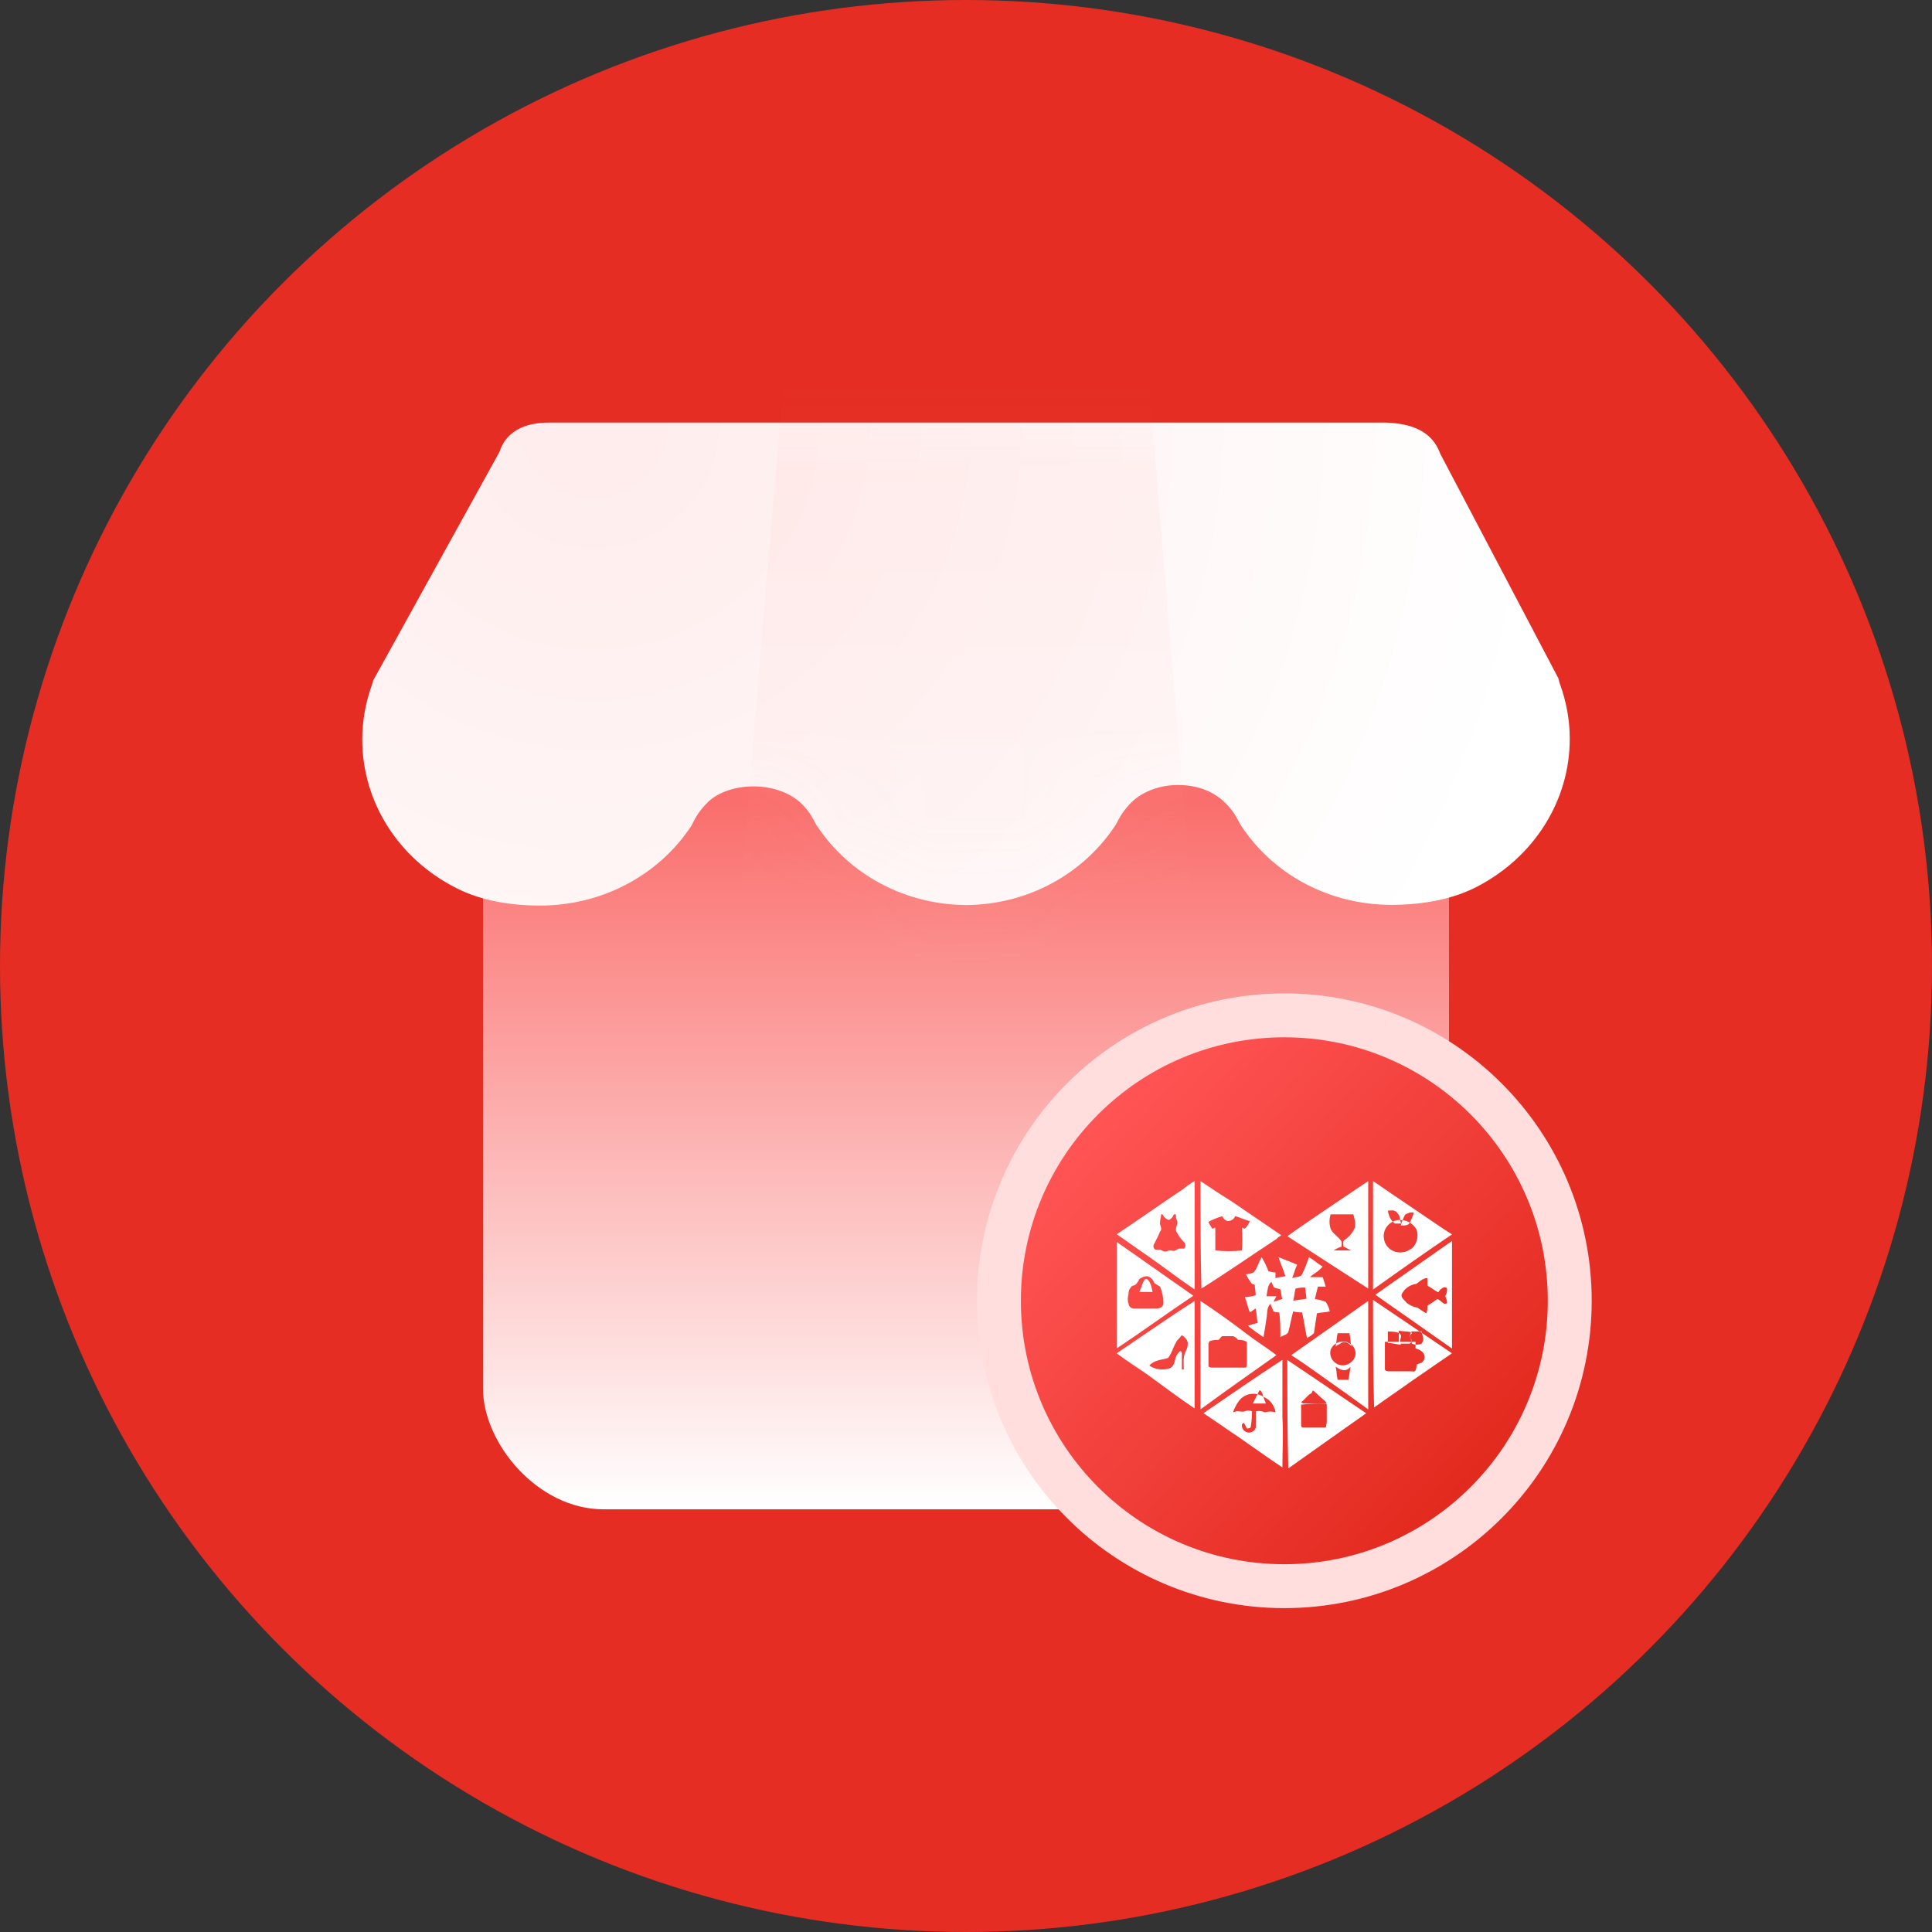 <?xml version="1.0" encoding="UTF-8"?>
<svg width="22px" height="22px" viewBox="0 0 22 22" version="1.1" xmlns="http://www.w3.org/2000/svg" xmlns:xlink="http://www.w3.org/1999/xlink">
    <rect x="0" y="0" width="22" height="22" fill="#333333" stroke="none"/>
    <title>icon/common/dp_pdd</title>
    <defs>
        <circle id="path-1" cx="11" cy="11" r="11"></circle>
        <linearGradient x1="50%" y1="16.494%" x2="50%" y2="100%" id="linearGradient-3">
            <stop stop-color="#FA6F6D" offset="0%"></stop>
            <stop stop-color="#FFFFFF" offset="100%"></stop>
        </linearGradient>
        <linearGradient x1="13.126%" y1="17.244%" x2="85.423%" y2="83.736%" id="linearGradient-4">
            <stop stop-color="#FF5454" offset="0%"></stop>
            <stop stop-color="#E32A1F" offset="100%"></stop>
        </linearGradient>
        <radialGradient cx="18.965%" cy="0%" fx="18.965%" fy="0%" r="199.108%" gradientTransform="translate(0.19,0),scale(0.4,1),rotate(30.148),translate(-0.19,-0)" id="radialGradient-5">
            <stop stop-color="#FFECEC" offset="0%"></stop>
            <stop stop-color="#FFFFFF" offset="100%"></stop>
        </radialGradient>
        <path d="M12.694,5.285 C12.432,5.421 12.104,5.49 11.724,5.492 C11.018,5.492 10.375,5.154 10,4.579 C9.973,4.525 9.929,4.435 9.845,4.349 C9.75,4.247 9.576,4.127 9.29,4.127 C9.059,4.127 8.85,4.217 8.732,4.353 C8.654,4.437 8.611,4.519 8.58,4.58 C8.209,5.147 7.572,5.489 6.88,5.494 C6.181,5.49 5.541,5.149 5.168,4.578 C5.142,4.527 5.099,4.442 5.031,4.37 C4.759,4.063 4.149,4.079 3.912,4.347 C3.824,4.437 3.779,4.528 3.749,4.59 C3.375,5.158 2.731,5.498 2.029,5.5 C1.655,5.5 1.335,5.434 1.076,5.303 C0.412,4.97 0.001,4.321 0,3.611 C0,3.401 0.037,3.19 0.111,2.984 C0.116,2.969 0.121,2.953 0.125,2.936 L1.563,0.333 C1.592,0.25 1.682,0 2.129,0 L11.662,0 C11.846,0.01 12.162,0.041 12.275,0.354 L13.621,2.913 C13.626,2.936 13.632,2.958 13.638,2.976 C13.713,3.182 13.75,3.392 13.75,3.6 C13.751,4.302 13.346,4.947 12.694,5.285 Z" id="path-6"></path>
        <linearGradient x1="50%" y1="16.494%" x2="50%" y2="100%" id="linearGradient-8">
            <stop stop-color="#FA6F6D" offset="0%"></stop>
            <stop stop-color="#FFFFFF" offset="100%"></stop>
        </linearGradient>
    </defs>
    <g id="icon/common/dp_pdd" stroke="none" stroke-width="1" fill="none" fill-rule="evenodd">
        <g id="10图标/icon/common/jingdong">
            <mask id="mask-2" fill="white">
                <use xlink:href="#path-1"></use>
            </mask>
            <use id="蒙版" fill="#E52D23" xlink:href="#path-1"></use>
            <g id="编组" mask="url(#mask-2)">
                <g transform="translate(4.125, 4.812)">
                    <rect id="矩形" stroke="none" fill="url(#linearGradient-3)" fill-rule="nonzero" x="1.375" y="2.75" width="11" height="9.625" rx="1.375"></rect>
                    <circle id="椭圆形" stroke="#FFDEDD" stroke-width="1.4" fill="none" cx="10.5" cy="10" r="2.8"></circle>
                    <g id="icon/logo/jingdong1" stroke="none" stroke-width="1" fill="none" fill-rule="evenodd" transform="translate(7.5, 7)">
                        <circle id="椭圆形" fill="url(#linearGradient-4)" cx="3" cy="3" r="3"></circle>
                        <path d="M1.855,1.723 C1.893,1.691 1.934,1.662 1.978,1.636 L1.978,2.871 C1.787,2.742 1.608,2.601 1.417,2.47 C1.305,2.394 1.204,2.319 1.092,2.243 C1.35,2.07 1.597,1.896 1.855,1.723 L1.855,1.723 Z M1.597,2.016 C1.597,2.048 1.585,2.07 1.585,2.102 C1.573,2.135 1.619,2.178 1.585,2.211 C1.563,2.265 1.54,2.308 1.518,2.352 C1.506,2.368 1.506,2.39 1.518,2.406 C1.529,2.427 1.563,2.417 1.585,2.417 C1.607,2.428 1.619,2.439 1.641,2.439 C1.664,2.439 1.675,2.427 1.698,2.427 C1.72,2.427 1.742,2.439 1.754,2.427 C1.765,2.427 1.776,2.416 1.799,2.406 L1.855,2.406 C1.877,2.395 1.877,2.363 1.866,2.341 C1.83,2.306 1.8,2.266 1.776,2.222 C1.742,2.179 1.799,2.124 1.776,2.081 C1.765,2.07 1.765,2.037 1.765,2.016 L1.742,2.016 C1.733,2.044 1.713,2.067 1.686,2.081 C1.657,2.072 1.633,2.052 1.619,2.026 C1.619,2.015 1.607,2.015 1.597,2.015 L1.597,2.016 L1.597,2.016 Z M2.045,1.637 C2.158,1.713 2.27,1.788 2.393,1.864 L2.966,2.254 C2.945,2.266 2.926,2.28 2.91,2.297 C2.629,2.481 2.349,2.677 2.056,2.861 C2.045,2.46 2.045,2.048 2.045,1.637 Z M2.135,2.103 C2.148,2.129 2.163,2.155 2.18,2.179 C2.192,2.179 2.202,2.167 2.214,2.167 L2.214,2.427 C2.315,2.438 2.416,2.438 2.517,2.427 C2.523,2.341 2.523,2.254 2.517,2.167 C2.529,2.167 2.54,2.179 2.551,2.179 C2.576,2.154 2.595,2.125 2.607,2.092 C2.551,2.081 2.495,2.049 2.439,2.037 C2.427,2.07 2.396,2.091 2.36,2.092 C2.326,2.092 2.304,2.059 2.293,2.037 C2.238,2.053 2.185,2.074 2.136,2.102 L2.135,2.103 L2.135,2.103 Z M3.034,2.265 C3.337,2.048 3.652,1.843 3.955,1.637 L3.955,2.861 C3.651,2.666 3.337,2.46 3.034,2.265 L3.034,2.265 Z M3.527,2.016 C3.51,2.069 3.51,2.126 3.527,2.179 C3.55,2.233 3.606,2.265 3.639,2.308 C3.662,2.33 3.651,2.363 3.651,2.384 C3.619,2.394 3.589,2.409 3.561,2.427 L3.764,2.427 C3.73,2.416 3.707,2.395 3.674,2.384 C3.674,2.363 3.662,2.32 3.685,2.308 C3.734,2.276 3.773,2.231 3.798,2.179 C3.82,2.124 3.798,2.07 3.786,2.016 L3.527,2.016 Z M4.011,1.637 L4.247,1.799 C4.437,1.929 4.617,2.048 4.808,2.179 L4.909,2.244 C4.606,2.449 4.314,2.655 4.01,2.872 L4.01,1.637 L4.011,1.637 Z M4.179,1.974 C4.189,2.041 4.22,2.096 4.26,2.121 L4.329,2.121 C4.317,2.084 4.317,2.029 4.294,2.011 C4.26,1.955 4.214,1.974 4.179,1.974 Z M4.375,2.02 C4.355,2.058 4.338,2.099 4.325,2.144 C4.358,2.144 4.408,2.144 4.424,2.118 C4.445,2.08 4.462,2.039 4.475,1.995 C4.441,1.99 4.407,1.999 4.375,2.02 Z M4.292,2.081 C4.188,2.097 4.117,2.192 4.134,2.292 C4.134,2.294 4.134,2.296 4.135,2.298 C4.15,2.392 4.238,2.458 4.336,2.449 C4.388,2.444 4.435,2.421 4.471,2.385 C4.515,2.329 4.528,2.256 4.505,2.189 C4.464,2.114 4.379,2.071 4.292,2.081 L4.292,2.081 Z M4.044,2.926 C4.336,2.72 4.617,2.525 4.909,2.319 L4.909,3.544 C4.617,3.338 4.336,3.142 4.044,2.937 C4.044,2.937 4.033,2.925 4.044,2.925 L4.044,2.926 L4.044,2.926 Z M4.505,2.807 C4.431,2.816 4.368,2.861 4.336,2.926 C4.325,2.969 4.37,2.991 4.393,3.024 C4.428,3.052 4.471,3.071 4.516,3.078 C4.549,3.102 4.582,3.124 4.618,3.143 C4.627,3.115 4.631,3.085 4.629,3.056 C4.668,3.033 4.706,3.008 4.741,2.98 C4.775,2.991 4.798,3.023 4.82,3.034 C4.832,3.034 4.854,3.034 4.854,3.023 C4.852,2.997 4.844,2.971 4.832,2.947 C4.846,2.924 4.853,2.898 4.854,2.871 C4.854,2.85 4.832,2.839 4.809,2.85 C4.785,2.862 4.766,2.881 4.753,2.904 C4.708,2.883 4.674,2.85 4.629,2.828 L4.629,2.742 C4.573,2.742 4.539,2.785 4.505,2.806 L4.505,2.807 L4.505,2.807 Z M1.091,2.33 C1.383,2.536 1.664,2.731 1.956,2.937 C1.967,2.937 1.956,2.948 1.956,2.948 C1.664,3.143 1.383,3.349 1.091,3.543 L1.091,2.33 Z M1.349,2.753 C1.34,2.772 1.329,2.79 1.315,2.807 C1.304,2.82 1.288,2.828 1.27,2.829 C1.24,2.852 1.223,2.888 1.226,2.926 C1.214,2.961 1.214,2.999 1.226,3.034 C1.229,3.067 1.259,3.091 1.293,3.088 L1.551,3.088 C1.572,3.088 1.592,3.08 1.607,3.067 C1.629,3.045 1.619,3.002 1.619,2.969 C1.614,2.925 1.602,2.881 1.585,2.839 C1.561,2.826 1.539,2.812 1.517,2.796 C1.507,2.759 1.477,2.73 1.439,2.72 C1.406,2.721 1.375,2.733 1.349,2.753 Z M2.652,2.677 C2.696,2.622 2.708,2.557 2.742,2.504 C2.773,2.556 2.799,2.61 2.82,2.666 C2.843,2.666 2.865,2.678 2.899,2.678 L2.899,2.742 C2.933,2.731 2.966,2.731 3.011,2.72 C2.989,2.644 2.955,2.569 2.933,2.503 C3.011,2.536 3.079,2.558 3.146,2.59 C3.123,2.633 3.112,2.688 3.089,2.742 C3.123,2.73 3.157,2.73 3.179,2.72 C3.191,2.72 3.191,2.709 3.202,2.698 C3.233,2.635 3.259,2.57 3.28,2.503 C3.337,2.536 3.381,2.579 3.437,2.611 L3.403,2.644 C3.37,2.677 3.325,2.698 3.291,2.731 L3.437,2.731 C3.449,2.763 3.46,2.807 3.471,2.839 L3.382,2.839 C3.371,2.882 3.36,2.926 3.348,2.98 C3.391,2.986 3.432,2.997 3.472,3.013 C3.494,3.046 3.509,3.083 3.517,3.121 C3.472,3.132 3.416,3.132 3.371,3.143 L3.337,3.37 C3.313,3.392 3.287,3.41 3.258,3.424 C3.236,3.327 3.224,3.229 3.202,3.132 C3.167,3.134 3.133,3.13 3.101,3.121 C3.078,3.197 3.067,3.283 3.044,3.359 C3.022,3.392 2.988,3.392 2.955,3.414 C2.956,3.32 2.953,3.225 2.943,3.132 C2.92,3.133 2.897,3.13 2.876,3.121 C2.864,3.088 2.853,3.066 2.842,3.034 C2.797,3.077 2.808,3.142 2.797,3.197 C2.786,3.273 2.775,3.348 2.763,3.414 C2.701,3.374 2.641,3.33 2.584,3.284 C2.618,3.273 2.663,3.262 2.696,3.251 C2.685,3.197 2.685,3.143 2.674,3.088 C2.651,3.1 2.629,3.121 2.607,3.132 C2.584,3.077 2.573,3.012 2.55,2.958 C2.592,2.957 2.634,2.95 2.674,2.937 C2.674,2.894 2.663,2.861 2.663,2.817 C2.651,2.817 2.64,2.806 2.629,2.806 C2.604,2.772 2.581,2.735 2.562,2.698 C2.593,2.697 2.623,2.69 2.651,2.676 L2.652,2.677 L2.652,2.677 Z M2.798,2.948 L2.91,2.948 L2.876,3.012 L2.977,2.98 C2.965,2.947 2.965,2.904 2.955,2.871 C2.932,2.86 2.91,2.86 2.887,2.85 C2.865,2.828 2.865,2.807 2.853,2.785 C2.809,2.818 2.809,2.883 2.797,2.948 L2.798,2.948 L2.798,2.948 Z M3.128,2.862 C3.114,2.908 3.114,2.954 3.101,3 C3.155,2.988 3.196,2.988 3.251,2.977 C3.251,2.931 3.237,2.885 3.237,2.85 C3.2,2.848 3.163,2.852 3.128,2.862 L3.128,2.862 Z M1.411,2.756 C1.449,2.727 1.486,2.814 1.499,2.9 L1.349,2.9 C1.374,2.843 1.387,2.786 1.412,2.756 L1.411,2.756 Z M3.079,3.619 L3.955,3.002 L3.955,4.237 L3.685,4.042 C3.482,3.901 3.281,3.749 3.078,3.619 L3.079,3.619 L3.079,3.619 Z M3.607,3.37 C3.595,3.413 3.595,3.478 3.584,3.52 C3.607,3.498 3.629,3.498 3.651,3.478 C3.69,3.461 3.731,3.476 3.764,3.52 C3.752,3.478 3.752,3.413 3.741,3.37 L3.607,3.37 Z M3.629,3.468 C3.584,3.481 3.547,3.513 3.528,3.555 C3.51,3.617 3.538,3.684 3.595,3.717 C3.65,3.748 3.719,3.739 3.764,3.696 C3.82,3.65 3.827,3.569 3.78,3.515 C3.767,3.499 3.749,3.487 3.73,3.479 C3.696,3.457 3.663,3.468 3.629,3.468 L3.629,3.468 L3.629,3.468 Z M3.584,3.75 C3.596,3.792 3.596,3.857 3.607,3.9 L3.73,3.9 C3.739,3.851 3.747,3.8 3.753,3.75 C3.708,3.814 3.641,3.793 3.584,3.75 Z M4.011,2.991 C4.314,3.197 4.606,3.392 4.909,3.598 L4.437,3.923 C4.303,4.02 4.157,4.118 4.022,4.215 C4.01,3.814 4.01,3.402 4.01,2.991 L4.011,2.991 L4.011,2.991 Z M4.304,3.338 L4.304,3.488 L4.429,3.488 C4.473,3.45 4.429,3.431 4.429,3.394 C4.513,3.338 4.346,3.357 4.302,3.338 L4.304,3.338 Z M4.179,3.349 L4.179,3.48 C4.23,3.48 4.278,3.499 4.329,3.499 C4.278,3.443 4.428,3.35 4.179,3.35 L4.179,3.349 Z M4.45,3.349 C4.41,3.393 4.45,3.438 4.45,3.482 C4.45,3.505 4.565,3.505 4.565,3.482 C4.604,3.438 4.565,3.393 4.565,3.349 L4.45,3.349 Z M4.145,3.468 L4.145,3.782 C4.145,3.793 4.168,3.803 4.179,3.803 L4.437,3.803 C4.46,3.803 4.482,3.814 4.494,3.792 C4.503,3.772 4.507,3.749 4.505,3.727 C4.528,3.716 4.539,3.716 4.562,3.706 C4.597,3.681 4.607,3.634 4.584,3.597 C4.562,3.57 4.53,3.55 4.494,3.543 L4.494,3.468 L4.145,3.468 L4.145,3.468 Z M1.091,3.598 C1.383,3.402 1.675,3.197 1.978,3.002 L1.978,4.226 C1.799,4.107 1.63,3.977 1.45,3.847 C1.327,3.76 1.203,3.684 1.091,3.598 Z M1.832,3.392 C1.81,3.425 1.776,3.446 1.765,3.479 C1.731,3.533 1.72,3.598 1.675,3.652 C1.608,3.673 1.518,3.673 1.462,3.738 C1.528,3.782 1.611,3.794 1.687,3.771 C1.731,3.76 1.743,3.717 1.754,3.684 C1.759,3.643 1.778,3.605 1.81,3.576 C1.822,3.565 1.833,3.587 1.833,3.598 L1.833,3.782 L1.855,3.782 C1.855,3.717 1.843,3.641 1.877,3.576 C1.896,3.543 1.904,3.505 1.899,3.468 C1.887,3.436 1.863,3.409 1.832,3.392 Z M2.045,3.002 C2.225,3.121 2.393,3.241 2.562,3.37 C2.674,3.457 2.798,3.533 2.91,3.619 C2.618,3.825 2.326,4.031 2.045,4.237 L2.045,3.002 Z M2.293,3.403 C2.27,3.414 2.27,3.436 2.248,3.446 C2.218,3.445 2.187,3.448 2.158,3.457 C2.147,3.457 2.136,3.479 2.136,3.49 L2.136,3.739 C2.136,3.761 2.17,3.761 2.18,3.761 L2.551,3.761 C2.573,3.761 2.573,3.739 2.573,3.718 L2.573,3.468 C2.542,3.45 2.507,3.443 2.472,3.446 C2.459,3.426 2.439,3.411 2.416,3.403 L2.293,3.403 L2.293,3.403 Z M2.079,4.28 C2.383,4.074 2.674,3.869 2.978,3.673 L2.978,4.323 C2.989,4.519 2.978,4.713 2.978,4.898 C2.764,4.757 2.562,4.605 2.349,4.464 C2.259,4.4 2.158,4.335 2.079,4.28 L2.079,4.28 Z M2.641,4.17 L2.791,4.17 C2.752,4.093 2.752,4.02 2.716,4.02 L2.641,4.17 Z M2.484,4.139 C2.454,4.179 2.432,4.223 2.416,4.269 C2.428,4.269 2.45,4.258 2.461,4.258 C2.495,4.258 2.528,4.269 2.551,4.258 C2.576,4.247 2.605,4.247 2.63,4.258 C2.632,4.316 2.628,4.374 2.618,4.432 C2.618,4.454 2.584,4.454 2.573,4.454 L2.54,4.389 C2.528,4.4 2.517,4.4 2.517,4.41 C2.512,4.449 2.536,4.485 2.573,4.497 C2.616,4.51 2.661,4.487 2.674,4.446 L2.675,4.443 L2.675,4.259 C2.709,4.251 2.745,4.255 2.776,4.27 C2.816,4.259 2.859,4.259 2.9,4.27 C2.893,4.226 2.873,4.185 2.843,4.15 C2.822,4.126 2.795,4.108 2.765,4.096 C2.674,4.033 2.549,4.053 2.484,4.139 L2.484,4.139 Z M3.034,3.674 C3.337,3.879 3.629,4.075 3.932,4.281 C3.64,4.486 3.337,4.703 3.045,4.909 C3.034,4.486 3.034,4.075 3.034,3.674 L3.034,3.674 Z M3.326,4.02 C3.314,4.034 3.314,4.061 3.292,4.061 C3.258,4.088 3.225,4.129 3.191,4.156 C3.204,4.167 3.22,4.172 3.236,4.17 L3.483,4.17 C3.46,4.129 3.427,4.116 3.404,4.089 C3.37,4.062 3.348,4.035 3.326,4.021 L3.326,4.02 L3.326,4.02 Z M3.191,4.183 L3.191,4.41 C3.191,4.421 3.191,4.443 3.213,4.443 L3.471,4.443 C3.481,4.411 3.484,4.378 3.483,4.345 L3.483,4.183 C3.483,4.172 3.46,4.172 3.449,4.172 C3.363,4.169 3.277,4.173 3.191,4.183 Z" id="形状" fill="#FFFFFF" fill-rule="nonzero"></path>
                    </g>
                    <mask id="mask-7" fill="white">
                        <use xlink:href="#path-6"></use>
                    </mask>
                    <use id="蒙版" stroke="none" fill="url(#radialGradient-5)" fill-rule="nonzero" xlink:href="#path-6"></use>
                    <polygon id="矩形" stroke="none" fill="url(#linearGradient-8)" fill-rule="nonzero" opacity="0.223" mask="url(#mask-7)" points="4.812 -0.688 8.938 -0.688 9.625 7.562 4.125 7.562"></polygon>
                </g>
            </g>
        </g>
    </g>
</svg>